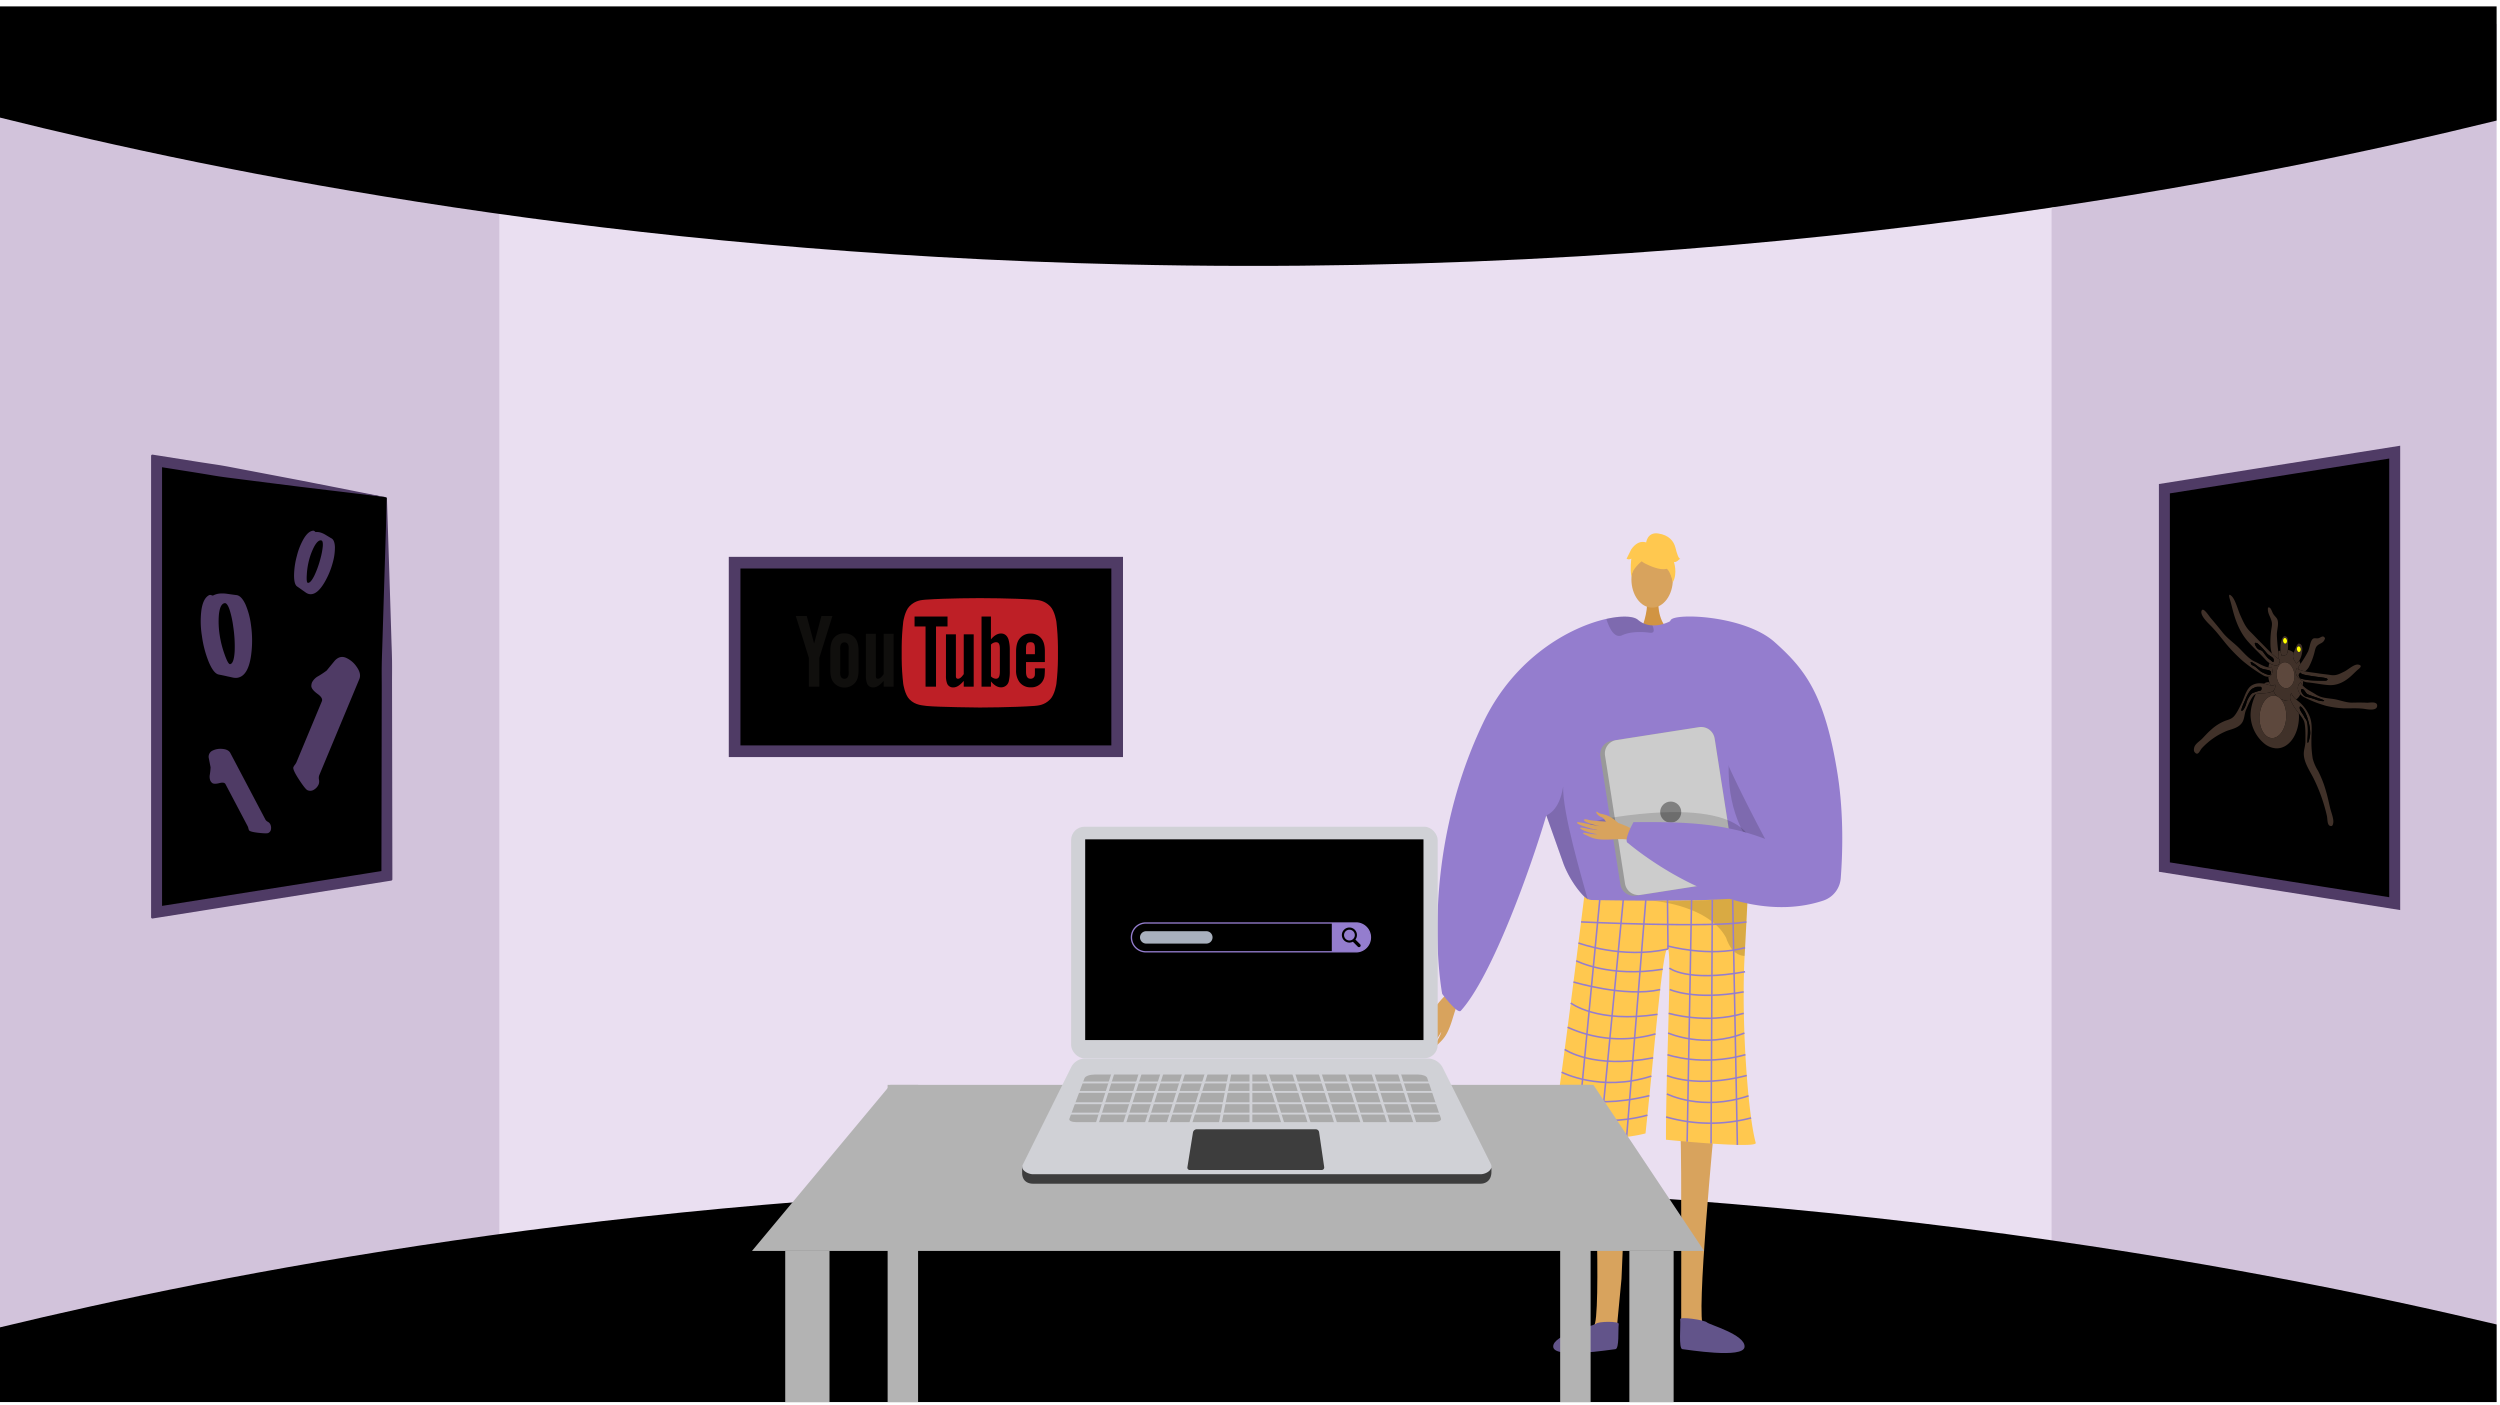 <svg xmlns="http://www.w3.org/2000/svg" xmlns:xlink="http://www.w3.org/1999/xlink" width="1367.652" height="768.427" viewBox="0 0 1367.652 768.427"><defs><style>.a,.r{fill:none;}.b{clip-path:url(#a);}.c{fill:#d2c3db;}.d{fill:#eadff1;}.ai,.e,.v{fill:#000;}.f,.g{fill:#d8a35d;}.f{fill-rule:evenodd;}.h{fill:#d19442;}.i{fill:#947dce;}.j{fill:#ffc84f;}.k{opacity:0.15;}.l{fill:#62548a;}.m{opacity:0.3;}.n{opacity:0.5;}.o{fill:#999;}.p{fill:#ccc;}.q{fill:gray;}.r{stroke:#947dce;stroke-width:0.861px;}.ai,.r,.v{stroke-miterlimit:10;}.s{clip-path:url(#b);}.t{fill:#b3b3b3;}.u{fill:#4f3b65;}.ai,.v{stroke:#4f3b65;}.v{stroke-width:6px;}.w{fill:#ce521f;}.x{fill:#ebebeb;}.y{fill:#8e96a3;}.z{fill:#3d3d3d;}.aa{fill:#d0d1d6;}.ab{fill:#aaa;}.ac{fill:#e0ebfc;opacity:0.75;}.ad{isolation:isolate;}.ae{clip-path:url(#c);}.af{fill:#403129;}.ag{fill:#5d483d;}.ah{fill:#ff0;}.ai{stroke-width:6.375px;}.aj{clip-path:url(#d);}.ak{clip-path:url(#e);}.al{fill:url(#f);}.am{clip-path:url(#g);}.an{fill:#100f0d;}</style><clipPath id="a"><rect class="a" width="1365.799" height="767" transform="translate(0.1 -11)"/></clipPath><clipPath id="b"><rect class="a" width="565.741" height="201.862" transform="translate(366.598 554.138)"/></clipPath><clipPath id="c"><path class="a" d="M1202.388,436.908l-6.868-123.863,101.921,5.6,6.868,123.863Z"/></clipPath><clipPath id="d"><rect class="a" width="143.417" height="59.857" transform="translate(435.438 316.205)"/></clipPath><clipPath id="e"><path class="a" d="M578.008,329.123s-.835-5.864-3.4-8.446c-3.251-3.389-6.895-3.407-8.565-3.605-11.962-.861-29.9-.861-29.9-.861H536.1s-17.943,0-29.905.861c-1.671.2-5.314.216-8.565,3.605-2.563,2.582-3.4,8.446-3.4,8.446a128.1,128.1,0,0,0-.855,13.773v6.456a128.1,128.1,0,0,0,.855,13.772s.834,5.863,3.4,8.446c3.251,3.39,7.523,3.282,9.425,3.637,6.839.653,29.063.855,29.063.855s17.962-.027,29.924-.887c1.67-.2,5.314-.215,8.565-3.6,2.563-2.583,3.4-8.446,3.4-8.446a128.241,128.241,0,0,0,.854-13.772V342.9A128.248,128.248,0,0,0,578.008,329.123Z"/></clipPath><linearGradient id="f" x1="-96.09" y1="38.798" x2="-96.087" y2="38.798" gradientUnits="objectBoundingBox"><stop offset="0" stop-color="#e42526"/><stop offset="1" stop-color="#be1f26"/></linearGradient><clipPath id="g"><rect class="a" width="143.417" height="59.851" transform="translate(435.438 316.211)"/></clipPath></defs><g transform="translate(-0.1 11)"><g class="b"><path class="c" d="M1365.9,2.037V760.5l-242.228-67.586-32.991-6.263,1.636-558.092L1122.435,103Z"/><path class="c" d="M316.2,117.971,300.145,674.342.1,748.74V-1.312L298.945,92.258Z"/><path class="d" d="M697.877,81.571H273.269V698.955h849.165V81.571Z"/><path class="e" d="M-.1,53.28c121.657,30.38,335.7,73.888,615,80.372,352.971,8.194,622.428-47.1,751-78.7V-7.5H-.1Z"/><path class="e" d="M-.1,715.184c121.657-29.39,335.7-71.481,615-77.753,352.971-7.928,622.428,45.568,751,76.133v47.19L.1,763.5Z"/></g><path class="f" d="M786.476,538.473s-6.114,2.683-8.623,7.272c-1.492,2.728-2.2,2.4-2.59,2.811-1.312,1.374,2.3.891,3.963-1.282,1.355-1.765,5.167-1.645,6.324-2.583s3.782-4.044,3.637-5.109S786.476,538.473,786.476,538.473Z"/><path class="f" d="M797.089,527.641c-.623.785-9.686,8.171-12.009,13.114s-5.3,12.512-7.011,14.88c-2.007,2.786-1.058,4.017,1.6.934a53.561,53.561,0,0,0,5.255-7.31c.206-.5-1.448,2.666-3.509,6.015-2.192,3.561-4.789,7.344-4.172,7.783,1.2.852,8.2-9.154,9.118-11.032a52.112,52.112,0,0,1-2.489,4.925c-1.254,2.175-3.041,4.541-2.748,5.239.461,1.1,4.891-3.939,7.322-8.549.187-.028-.135,1.629-3.388,6.911-.327.531-.606,2.083.944.518,3.261-3.294,4.907-4.469,7.161-10.137,2.2-5.528,3.281-12.115,6.085-15.648Z"/><path class="g" d="M938.2,602.156s-10.7,110.373-6.148,112.272c8.16,3.462,40.116,14.784,4.884,12.3-18.1,1.091-16.77-2.953-17.052-6.379-.231-2.8.3-101.578-.444-109.259-.166-1.721-.267-2.761-.267-2.761Z"/><path class="g" d="M871.866,602.156s4.637,110.373.089,112.272c-8.16,3.462-40.116,14.784-4.884,12.3,18.1,1.091,16.77-2.953,17.053-6.379.23-2.8,2.283-24.047,3.027-31.729.167-1.72,3.713-88.044,3.713-88.044Z"/><path class="h" d="M907.342,317.338s-.943,10.517,5.544,16.333-14.95,0-14.95,0,3.989-10.074,3.1-16.333S907.342,317.338,907.342,317.338Z"/><ellipse class="g" cx="11.342" cy="15.474" rx="11.342" ry="15.474" transform="translate(892.579 290.468)"/><path class="i" d="M977.891,418.529c-.241,3.8-4.17,21.01-9.08,36.31-4.023,12.56-8.718,23.836-12.577,25.4-8.563,3.445-73.215,8.175-86.507,1.834-.31-.232-.646-.482-.965-.758-4.988-4.057-10.4-12.069-13.266-19.572,0-.008-7.641-21.545-9.2-25.93-.017-.043-.026-.077-.043-.112-.052-.172-.112-.336-.172-.491-.017-.06-.043-.112-.06-.172-8.046,27.472-29.453,87.808-46.769,106.924-1.817,2.007-10.182-9.252-10.182-9.252s-13.981-72.2,22.493-148.5c17.168-35.914,47.81-52.3,67.374-56.649,8.468-1.886,14.86-1.516,17.194.5a12.679,12.679,0,0,0,7.917,3.075,17.125,17.125,0,0,0,4.445-.4,22.077,22.077,0,0,0,4.712-1.6c.724-.336,1.146-.577,1.146-.577a45.983,45.983,0,0,1,11.974.715C970.586,337.931,978.287,412.145,977.891,418.529Z"/><path class="j" d="M866.764,479.525a6.994,6.994,0,0,0,3.968,1.831c9.323.183,49.592.872,71.437-.383,7.707-.444,13.119-1.128,14.07-2.168a.812.812,0,0,1-.007.089c-.057,1.2-.747,14.989-1.717,33.059-1.914,35.669,1.773,86.757,6.08,102.263.93,3.347-49.1-1.723-49.1-1.723-.139-36.81,3.354-101.434,1.1-104.331-2.745-3.523-7.2,53.319-12.3,100.886-19.813,5.168-51.188,2.03-50.825,0C853.775,584.927,866.764,479.525,866.764,479.525Z"/><path class="k" d="M846.022,435.034c.017.06.043.112.06.172.061.155.121.319.173.491.017.035.025.069.043.112,1.559,4.385,9.2,25.922,9.2,25.93,2.869,7.5,8.279,15.515,13.266,19.572-3.385-12.258-13.938-47.793-13.533-62.11C853.215,433,846.022,435.025,846.022,435.034Z"/><path class="k" d="M949.524,383.7s-21.425,63.958,38.019,91.12l1.208.8-.307-15.043s-28.01-39.086-28.116-40.092S949.524,383.7,949.524,383.7Z"/><path class="k" d="M904.8,333.676c.034,1.025-.509,1.7-2.154,1.473-5.134-.7-10.932-.552-15.144,1.378a3.581,3.581,0,0,1-3.463-.146c-2.7-1.577-4.368-6.28-5.031-8.365a1.426,1.426,0,0,1-.069-.457c8.468-1.886,14.86-1.516,17.194.5a12.679,12.679,0,0,0,7.917,3.075A7,7,0,0,1,904.8,333.676Z"/><path class="l" d="M885.649,713.283c.211-1.593-11.128-1.444-12.411-.149s-23.88,5.957-23.433,12.667,31.765,1.435,34,1.277S885.234,716.415,885.649,713.283Z"/><path class="l" d="M919.245,710.7c-.21-1.593,13.362.428,14.645,1.723s21.041,6.669,20.594,13.379-31.764,1.435-34,1.277S919.66,713.831,919.245,710.7Z"/><g class="m"><path d="M903.941,481.711l-.45-.037S903.651,481.685,903.941,481.711Z"/><path class="n" d="M903.941,481.711c12,.958,38.228-.738,38.228-.738,7.707-.444,13.119-1.128,14.07-2.168a.812.812,0,0,1-.007.089c-.057,1.2-.747,14.989-1.717,33.059a9.065,9.065,0,0,1-1.261-.146,9.82,9.82,0,0,1-6.351-4.513,21.835,21.835,0,0,1-2.47-5.157C935.487,485.113,907.785,482.057,903.941,481.711Z"/></g><path class="j" d="M899.658,297.06s19.635,10.886,13.807-6.592C909.433,278.375,886.267,289.268,899.658,297.06Z"/><path class="j" d="M902.5,292.884s-10.985,6.519-9.925,13.058c0,0-2.423-19.523,8.5-20.014s15.153.564,14.183,21.208C915.262,307.136,912.088,290.714,902.5,292.884Z"/><path class="j" d="M900.6,286.056s.552-6.083,6.582-5.222,8.615,4.307,9.476,7.753,1.723,6.03,2.584,6.03c0,0-2.584,2.585-3.445,1.723,0,0,2.236,6.2-.6,11.282,0,0-1.118-7.836-5.426-8.7S900.6,286.056,900.6,286.056Z"/><path class="j" d="M901.155,286s-4.307-2.585-8.615,3.446l-2.584,5.168s.862.862,2.584,0c0,0-.785,6.07.039,9.5l2.546-10.357Z"/><path class="o" d="M875.6,402.781l10.923,69.976a7.474,7.474,0,0,0,8.529,6.228l47.759-7.46a2.227,2.227,0,0,0,.336-.069A7.444,7.444,0,0,0,949.034,463l-10.923-69.976a7.461,7.461,0,0,0-8.528-6.22l-45.545,7.107-2.214.345A7.461,7.461,0,0,0,875.6,402.781Z"/><path class="p" d="M878.154,402.368l10.923,69.976a7.461,7.461,0,0,0,8.529,6.219l45.545-7.107A7.444,7.444,0,0,0,949.034,463l-10.923-69.976a7.461,7.461,0,0,0-8.528-6.22l-45.545,7.107A7.447,7.447,0,0,0,878.154,402.368Z"/><circle class="q" cx="5.765" cy="5.765" r="5.765" transform="translate(908.316 427.504)"/><path class="k" d="M958.614,452.142s1.12-25.722-67.8-17.108S942.505,451.4,942.505,451.4Z"/><path class="f" d="M897.235,444.671c-.817-.274-9.436-5.436-14.109-5.867s-11.66-.626-14.072-1.312c-2.838-.807-3.555.321-.286,1.568a45.983,45.983,0,0,0,7.443,2.108c.467.019-2.577-.39-5.886-1.076-3.518-.729-7.334-1.721-7.509-1.094-.338,1.215,9.8,3.947,11.58,4.14a44.942,44.942,0,0,1-4.706-.57c-2.125-.377-4.559-1.129-5.037-.688-.754.694,4.613,2.8,9.049,3.414.077.144-1.356.369-6.575-.715-.524-.109-1.86.12-.143.914,3.616,1.671,5.047,2.657,10.286,2.82,5.108.16,10.747-.892,14.422.341Z"/><path class="f" d="M885.378,439.264s-3.955-4.154-8.4-4.839c-2.64-.408-2.578-1.072-3.029-1.271-1.494-.657-.047,2.116,2.195,2.828,1.823.578,2.841,3.692,3.937,4.353s4.374,1.873,5.192,1.444S885.378,439.264,885.378,439.264Z"/><path class="i" d="M970.933,340.274c16.226,14.519,27.454,28,34.458,72.362,3.553,22.506,2.628,45.011,1.7,56.879a14.022,14.022,0,0,1-9.636,12.194c-50.84,16.769-106.683-31.473-106.683-31.473-2.912-1.083,2.949-11.465,2.949-11.465,28.107-.291,49.643.57,72.041,9.185-.114-.053-22.018-41.2-24.982-52.549-7.764-29.767-33.317-55.526-26.7-67.193C916.361,324.179,954.565,325.63,970.933,340.274Z"/><line class="r" x1="12.705" y2="132.855" transform="translate(862.808 478.654)"/><line class="r" x1="12.609" y2="130.541" transform="translate(875.513 481.311)"/><line class="r" x1="10.486" y2="129.629" transform="translate(889.962 481.311)"/><line class="r" x2="0.27" y2="26.851" transform="translate(912.319 481.311)"/><line class="r" x1="2.433" y2="132.255" transform="translate(923.064 481.311)"/><line class="r" x1="0.678" y2="133.365" transform="translate(936.158 481.228)"/><line class="r" x2="2.565" y2="134.131" transform="translate(947.98 481.228)"/><path class="r" d="M865.045,493.346s71.548,3.377,90.452,0"/><path class="r" d="M912.59,508.162c-25.034,5.67-48.991-3.293-48.991-3.293"/><path class="r" d="M912.319,506.468s22.592,6.349,42.436.988"/><path class="r" d="M862.369,514.6s18.04,9.446,47.343,4.63"/><path class="r" d="M860.892,526.2s28.073,8.57,47.432,4.16"/><path class="r" d="M859.411,537.72s14.3,11.208,47.448,6.18"/><path class="r" d="M857.688,550.97a69.559,69.559,0,0,0,48.085,3.623"/><path class="r" d="M856.085,563.109s15.441,10.96,48.39,4.594"/><path class="r" d="M854.409,575.552s21.312,11.141,49.082,2.14"/><path class="r" d="M853.068,585.264s12.573,12.093,49.359,3.128"/><path class="r" d="M851.487,596.287s20.332,10.711,49.854,2.79"/><path class="r" d="M913.346,518.595s9.439,7.793,41.409,2.008"/><path class="r" d="M913.594,530.324s13.244,6.175,40.405,1.3"/><path class="r" d="M912.948,543.342s20.451,6.159,41.051,0"/><path class="r" d="M912.654,554.138s19.88,8.837,41.741,0"/><path class="r" d="M912.319,565.99s18.927,6.641,42.625,0"/><path class="r" d="M912.014,577.373s15.954,7.158,43.676,0"/><path class="r" d="M912.014,587.445s18.942,9.761,44.64,1.037"/><path class="r" d="M911.558,600.035a87.569,87.569,0,0,0,46.5.537"/><g class="s"><path class="t" d="M932.338,673.323H411.494l75.7-90.845H871.775Z"/><rect class="t" width="24.225" height="208.943" transform="translate(429.663 673.323)"/><rect class="t" width="16.655" height="246.796" transform="translate(485.684 582.478)"/><rect class="t" width="16.655" height="246.796" transform="translate(853.606 582.478)"/><rect class="t" width="24.225" height="208.943" transform="translate(891.458 673.323)"/></g><path class="e" d="M211.753,261.7V467.48a.718.718,0,0,1-.605.709l-50.395,8-16,2.53-58.17,9.238a.717.717,0,0,1-.83-.709V241.933a.717.717,0,0,1,.83-.708l58.17,9.238,16,2.53,50.395,8A.717.717,0,0,1,211.753,261.7Z"/><path class="u" d="M211.19,260.987a.713.713,0,0,1,.581.68l1.615,50.206.8,25.682c.121,4.3.315,8.575.381,12.911s-.012,8.732,0,13.088l.185,104.539,0,1.947a.718.718,0,0,1-.6.71l-1.928.306-126,20-2.64.419a.718.718,0,0,1-.83-.709V238.419a.717.717,0,0,1,.83-.708l2.64.419,15.75,2.5c5.248.842,10.5,1.67,15.759,2.441s10.47,1.856,15.7,2.834l15.673,2.985,15.755,3,15.883,3.116C191.074,257.033,201.182,259.1,211.19,260.987Zm.543.757a.722.722,0,0,0-.627-.736c-10.589-1.38-21.077-2.589-31.34-3.839l-15.616-1.887L148.4,253.3l-15.827-2.012c-5.273-.69-10.563-1.273-15.8-2.169s-10.489-1.736-15.741-2.562L86.819,244.3a.717.717,0,0,1-.353-1.254l1.1-.943a.717.717,0,0,1,1.183.546V486.537a.718.718,0,0,1-1.183.546l-1.1-.943a.717.717,0,0,1,.353-1.254l122.542-19.451a.717.717,0,0,1,.658,1.174h0a.717.717,0,0,1-1.263-.467l.181-100.511c.011-4.268-.074-8.5,0-12.787s.261-8.638.382-12.964l.8-26.068Z"/><path class="u" d="M147.864,439.74a4.476,4.476,0,0,1,.482,2.873,2.626,2.626,0,0,1-1.509,2.1q-.891.4-5.432-.125t-5.058-1.375a4.89,4.89,0,0,1-.375-1.1,4.786,4.786,0,0,0-.346-1.048l-12.174-23.1q-.667-1.265-3.38-.539-3.041.76-4.025-.2a3.876,3.876,0,0,1-.824-1.042,5.871,5.871,0,0,1-.323-3.484,35.256,35.256,0,0,0,.4-3.873.661.661,0,0,0-.015-.133l-.955-4.9a3.671,3.671,0,0,1,1.9-4.094,9.9,9.9,0,0,1,5.384-1.01q3.426.234,4.5,2.268l19.219,36.466a3.31,3.31,0,0,0,1.25,1.133A3.366,3.366,0,0,1,147.864,439.74Z"/><path class="u" d="M174.469,417.964a6.2,6.2,0,0,1-2.642,3.052,3.639,3.639,0,0,1-3.571.238q-1.212-.6-4.663-5.91t-3-6.617a6.789,6.789,0,0,1,.847-1.373,6.646,6.646,0,0,0,.813-1.3l13.921-33.4q.762-1.827-2.409-4.084-3.5-2.577-3.343-4.473a5.385,5.385,0,0,1,.385-1.8,8.138,8.138,0,0,1,3.436-3.421,48.224,48.224,0,0,0,4.512-3.006.811.811,0,0,0,.091-.094l4.409-5.371q2.781-2.946,6.051-1.584a13.714,13.714,0,0,1,5.832,4.858q2.775,3.864,1.549,6.8l-21.975,52.721a4.593,4.593,0,0,0-.106,2.336A4.672,4.672,0,0,1,174.469,417.964Z"/><path class="u" d="M181.391,283.485q1.761.914,1.933,4.76a30.229,30.229,0,0,1-1.183,8.515,43.05,43.05,0,0,1-4.548,10.9q-4.36,7.392-8.678,6.254a5.532,5.532,0,0,1-1.591-.787q-1.443-1.035-1.586-1.114-.921-.693-3.069-2.157-1.74-1.154-1.7-6.252a42.674,42.674,0,0,1,1.543-10.506,35.767,35.767,0,0,1,3.744-9.393q2.487-4.167,5.2-4.391a1.33,1.33,0,0,1,.316.042,1.384,1.384,0,0,1,.589.4c.214.22.391.321.533.3a7.227,7.227,0,0,1,2.393.222,12.437,12.437,0,0,1,3.136,1.44Q181.066,283.318,181.391,283.485Zm-5.46,1.176q-1.835-.483-3.954,3.372a34.756,34.756,0,0,0-2.847,7.545,40.416,40.416,0,0,0-1.192,7.778q-.266,4.263.5,4.464,1.489.393,3.675-4.018a52.193,52.193,0,0,0,3.32-9.341,38.7,38.7,0,0,0,1.254-6.617Q176.885,284.913,175.931,284.661Z"/><path class="u" d="M129.324,314.53q2.724.215,5.008,4.995a41.638,41.638,0,0,1,3.076,11.428,59.313,59.313,0,0,1,.09,16.257q-1.556,11.712-7.639,12.588a7.529,7.529,0,0,1-2.439-.143q-2.386-.535-2.609-.558-1.539-.384-5.048-1.086-2.826-.526-5.518-7.01a58.672,58.672,0,0,1-3.687-14.143,49.307,49.307,0,0,1-.3-13.918q.915-6.615,4.236-8.36a1.835,1.835,0,0,1,.423-.116,1.9,1.9,0,0,1,.962.191q.585.246.839.1a9.955,9.955,0,0,1,3.153-1,17.152,17.152,0,0,1,4.747.14Q128.824,314.493,129.324,314.53Zm-6.287,4.424q-2.584.373-3.2,6.4a47.824,47.824,0,0,0,.445,11.093,55.617,55.617,0,0,0,2.667,10.5q1.955,5.544,3.031,5.389,2.1-.3,2.5-7.066a71.867,71.867,0,0,0-.81-13.624,53.35,53.35,0,0,0-1.966-9.061Q124.383,318.762,123.037,318.954Z"/><path class="v" d="M1184.151,256.345v207l51,8.1,16,2.53,59,9.37v-247l-59,9.37-16,2.53Z"/><rect class="a" width="1366" height="756.24" transform="translate(1.753 1.187)"/><path class="w" d="M590.182,522.362h0a.738.738,0,0,1-.436-.944l.6-1.625,1.379.508-.6,1.625A.739.739,0,0,1,590.182,522.362Z"/><path class="w" d="M597.872,525.193h0a.736.736,0,0,1-.436-.944l.6-1.624c.04-.11,1.374.523,1.374.523l-.593,1.609A.736.736,0,0,1,597.872,525.193Z"/><path class="x" d="M590.034,522.043h0a.737.737,0,0,1-.436-.944l.655-1.778a.736.736,0,0,1,.944-.436h0a.737.737,0,0,1,.435.944l-.655,1.778A.736.736,0,0,1,590.034,522.043Z"/><path class="x" d="M597.708,524.869h0a.736.736,0,0,1-.436-.944l.655-1.778a.737.737,0,0,1,.944-.436h0a.739.739,0,0,1,.436.944l-.655,1.778A.737.737,0,0,1,597.708,524.869Z"/><rect class="y" width="3.126" height="4.821" transform="translate(587.103 541.947) rotate(-69.783)"/><rect class="y" width="3.126" height="4.821" transform="translate(589.164 536.778) rotate(-69.783)"/><path class="z" d="M810.04,636.559H565.162c-2.719,0-5.591-1.371-5.882-5.364v-3.67l26.8-49.53a8.532,8.532,0,0,1,7.642-4.737H781.119c3.5,0,11.208,6.887,12.771,10.015L816,628.352v1.619C816.057,634.666,813.022,636.559,810.04,636.559Z"/><path class="aa" d="M810.062,631.374H565.184c-2.719,0-7.2-2.384-5.514-5.316l26.436-53.248a8.532,8.532,0,0,1,7.642-4.737H781.141a9.23,9.23,0,0,1,8.257,5.1l26.169,52.366C817.4,628.881,813.044,631.374,810.062,631.374Z"/><rect class="aa" width="200.536" height="126.718" rx="7.332" transform="translate(586.067 441.262)"/><rect class="e" width="185.066" height="109.802" transform="translate(593.766 448.174)"/><path class="z" d="M723.117,629.07H650.963a1.3,1.3,0,0,1-1.285-1.506l3.043-19.006a2.113,2.113,0,0,1,2.086-1.779h65.081a1.857,1.857,0,0,1,1.838,1.589l2.789,19.113A1.409,1.409,0,0,1,723.117,629.07Z"/><path class="ab" d="M784.632,602.858H588.583c-2.176,0-3.835-.836-3.491-1.759l8.267-22.187c.446-1.2,2.849-2.078,5.67-2.078H775.858c2.505,0,4.631.79,4.993,1.856L788.429,601C788.725,601.986,786.941,602.858,784.632,602.858Z"/><rect class="aa" width="204.447" height="1.033" transform="translate(584.531 580.658)"/><rect class="aa" width="204.447" height="1.033" transform="translate(584.531 585.821)"/><rect class="aa" width="204.447" height="1.033" transform="translate(584.531 592.016)"/><rect class="aa" width="204.447" height="1.033" transform="translate(584.531 597.695)"/><rect class="aa" width="1.549" height="34.074" transform="translate(609.291 572.432) rotate(17.439)"/><rect class="aa" width="1.549" height="34.074" transform="translate(624.263 572.432) rotate(17.439)"/><rect class="aa" width="1.549" height="34.074" transform="translate(636.137 572.432) rotate(17.439)"/><rect class="aa" width="1.549" height="34.074" transform="translate(648.012 572.432) rotate(17.439)"/><rect class="aa" width="1.549" height="34.074" transform="translate(660.402 572.432) rotate(17.439)"/><rect class="aa" width="1.549" height="34.074" transform="translate(672.975 572.045) rotate(10.978)"/><rect class="aa" width="1.549" height="34.074" transform="translate(683.656 571.881)"/><rect class="aa" width="1.549" height="34.074" transform="translate(763.772 572.896) rotate(-17.439)"/><rect class="aa" width="1.549" height="34.074" transform="translate(749.316 572.896) rotate(-17.439)"/><rect class="aa" width="1.549" height="34.074" transform="translate(734.86 572.896) rotate(-17.439)"/><rect class="aa" width="1.549" height="34.074" transform="translate(720.405 572.896) rotate(-17.439)"/><rect class="aa" width="1.549" height="34.074" transform="translate(705.949 572.896) rotate(-17.439)"/><rect class="aa" width="1.549" height="34.074" transform="translate(691.493 572.896) rotate(-17.439)"/><path class="i" d="M741.912,510.068H626.95a8.256,8.256,0,1,1,0-16.512H741.912a8.256,8.256,0,1,1,0,16.512ZM626.95,494.3a7.515,7.515,0,1,0,0,15.03H741.912a7.515,7.515,0,0,0,0-15.03Z"/><path class="i" d="M741.912,493.926H728.679V509.7h13.233a7.885,7.885,0,0,0,7.885-7.885h0A7.886,7.886,0,0,0,741.912,493.926Z"/><path class="e" d="M744.216,505.616l-2.611-2.61a4.124,4.124,0,1,0-1.393,1.181l2.716,2.717a.911.911,0,0,0,1.288-1.288Zm-2.951-5.063a2.944,2.944,0,1,1-2.943-2.943A2.946,2.946,0,0,1,741.265,500.553Z"/><path class="ac" d="M660.043,505.206h-32.9a3.4,3.4,0,0,1-3.394-3.394h0a3.394,3.394,0,0,1,3.394-3.394h32.9a3.394,3.394,0,0,1,3.394,3.394h0A3.4,3.4,0,0,1,660.043,505.206Z"/><g class="ad"><g class="ae"><path class="af" d="M1243.807,366.8c-2.137,1.976-7.252,1.17-9.642,1.94-1.852,3.836-3.094,8.718-2.832,12.461a20.883,20.883,0,0,0,7.4,14.507,11.331,11.331,0,0,0,6.415,2.672c6.694.367,12.323-6.826,12.627-16.823a15.7,15.7,0,0,0-.118-2.458,30.084,30.084,0,0,1-4.269-6.641,9.647,9.647,0,0,1-1.4.023,10.5,10.5,0,0,1-4.324-1.2c3.025,3.067,4.066,9.431,2.3,14.837-1.417,4.33-4.245,6.814-7.072,6.659a5.084,5.084,0,0,1-2.831-1.107c-3.562-2.731-4.914-9.66-3.011-15.464,1.421-4.336,4.248-6.821,7.074-6.666a4.723,4.723,0,0,1,1.681.415,7.3,7.3,0,0,1-2-3.158m-2.512-4.6a3.559,3.559,0,0,0-2.421.653c-.088.043-.175.091-.263.142,1.115.212,2.381.716,3.573.918a14.046,14.046,0,0,1-.595-1.689q-.148-.017-.294-.024"/><path class="af" d="M1250.6,365.514a4,4,0,0,1-2.216-.878c-2.464-1.889-3.549-6.213-2.422-9.657.8-2.439,2.494-3.781,4.29-3.682a3.984,3.984,0,0,1,2.215.879c2.465,1.9,3.55,6.219,2.422,9.655-.795,2.44-2.491,3.781-4.289,3.683m1.085-20.959c-.011.154-.021.289-.03.4-.2,2.532-1.538,2.764-3.5,2.774a1.81,1.81,0,0,1,.144-.316,7.326,7.326,0,0,1-.618-2.593,7.157,7.157,0,0,0-1.2.554c.12,1.046.23,2.092.31,3.14a5.071,5.071,0,0,1-.461.777c.331.218.656.413.975.582,0,2.5-1.041,3.264-2.36,3.192a7.392,7.392,0,0,1-3.318-1.328,13.667,13.667,0,0,0-.543,2.313l.142.01a3.287,3.287,0,0,0,1.622-.285c.968,3.6-.189,5.182-1.844,5.388a18.683,18.683,0,0,0,.588,3.054,14.046,14.046,0,0,0,.595,1.689,6.151,6.151,0,0,0,.676.078,2.959,2.959,0,0,0,1.857-.434,3.463,3.463,0,0,1-.91,3.245,7.3,7.3,0,0,0,2,3.158,5.727,5.727,0,0,1,1.148.692,7.072,7.072,0,0,1,.715.634,10.5,10.5,0,0,0,4.324,1.2,9.647,9.647,0,0,0,1.4-.023,4.357,4.357,0,0,1,.2-4.269,8.56,8.56,0,0,0,2.631,3.429,4.232,4.232,0,0,0,.851-.656,7.958,7.958,0,0,0,1.477-2.161c-1.541-1.815-2.177-4.493.106-6.618a7.483,7.483,0,0,0,1.2,1.827,24,24,0,0,0,.175-2.421c-2.317-1.1-5.107-3.446-3.531-6.9a10.792,10.792,0,0,0,.988.485,8.622,8.622,0,0,1-.086-1.077c.388-.663.794-1.3,1.206-1.932-.206-.6-.435-1.18-.684-1.734a3.182,3.182,0,0,1-1.336,1.3,2.706,2.706,0,0,1,0,.4c-1.571-1.941-2.555-3.427-1.8-5.655.035-.1.078-.229.129-.373a6.292,6.292,0,0,0-2.9-1.492q-.163-.033-.324-.06"/><path class="af" d="M1241.326,321.309a1.118,1.118,0,0,0-.493.093c-.349,2.548.753,4.048,1.563,6.213.934,2.493.61,3.383.212,6.029a48.2,48.2,0,0,0-.382,9.275,17.163,17.163,0,0,0,.781,3.685,26.9,26.9,0,0,0,3.32,2.687,5.071,5.071,0,0,0,.461-.777c-.08-1.048-.19-2.094-.31-3.14a87.042,87.042,0,0,1-.8-8.987c-.03-2.239.683-4.344.629-6.53-.07-2.665-1.108-2.918-2.409-4.7-.891-1.227-1.334-3.778-2.575-3.846"/><path class="af" d="M1243.585,351.138c-.447-.025-1.162-1.022-1.819-1.366-.963-.5-2.241-2.189-3.557-4.037s-2.622-.324-4.243-3.567c-.613-1.226-.316-1.536.166-1.51a2.8,2.8,0,0,1,1.044.356,49.953,49.953,0,0,1,5.085,5.4c1.358,1.616,3.932,2.078,3.746,3.938-.058.6-.21.8-.422.789m-23.719-36.756c-.541-.03-.307,1.182.114,2.542.78,2.531,1.312,5,2.037,7.545,1.727,6.05,4.166,11.309,7.817,15.43,3.264,3.685,6.8,6.829,10.083,10.445a9.651,9.651,0,0,0,1.707,1.393,7.392,7.392,0,0,0,3.318,1.328c1.319.072,2.362-.69,2.36-3.192-.319-.169-.644-.364-.975-.582a26.9,26.9,0,0,1-3.32-2.687c-2.114-1.955-4.235-4.261-6.024-6.015-1.977-1.939-3.923-4.12-5.811-5.961-2.654-2.6-3.709-5.164-5.515-9.145-1.185-2.608-2.708-8.4-4.6-10.268-.576-.572-.958-.82-1.193-.833"/><path class="af" d="M1241.513,358.278a12.922,12.922,0,0,1-3.192-1.183c-1.538-.648-1.911-1.161-3.678-2.714s-2.6-1.206-3-2.05c-.416-.869-.361-1.183-.034-1.165.706.039,2.684,1.631,3.921,2.529,1.8,1.319,3.254,1.477,5.233,1.844s1.883,1.551,1.453,2.42a.667.667,0,0,1-.707.319m-36.32-35.735c-.272-.015-.5.13-.66.5-1.171,2.667,4.149,7.388,5.4,8.7,3.121,3.293,5.154,6.042,8.125,9.656a86.907,86.907,0,0,0,8.879,9.1,83.017,83.017,0,0,0,11.378,8,4.769,4.769,0,0,0,2.108.679,3.342,3.342,0,0,0,.577-.019c1.655-.206,2.812-1.787,1.844-5.388a3.287,3.287,0,0,1-1.622.285l-.142-.01c-2.33-.2-5.172-2.109-7.229-2.991-3.459-1.481-6.111-4.85-9.078-7.775-2.943-2.9-6.053-4.895-8.762-8.291-2.1-2.635-4.249-5.28-6.459-7.82-.881-1.014-3.1-4.561-4.36-4.63"/><path class="af" d="M1226.407,377.874c-.864-.047,2.042-6.14,2.042-6.14s1.911-5.083,4.052-6.108,1.681-.894,4.168-.906h.042c.929.051.678,1.826.07,2.032a26.869,26.869,0,0,0-4.374,1.387c-1.177.663-2.922,3.494-3.393,5.44s-1.667,4.267-2.589,4.3h-.018m10.777-15.035A8.512,8.512,0,0,0,1231.86,364c-2.93,1.944-3.761,6.124-5.468,9.661-1.163,2.417-2.562,5.384-4.144,7.159-1.341,1.507-3.055,1.89-4.764,2.485a24.863,24.863,0,0,0-7.764,4.895c-1.781,1.5-3.349,3.314-5.018,5.022-1.159,1.181-3.736,2.682-4.229,4.721-.3,1.259-.327,2.134.661,2.994a1.334,1.334,0,0,0,.792.376c1.127.062,1.861-2.026,2.714-2.977a38.682,38.682,0,0,1,12.793-9.118c3.06-1.412,7.744-1.734,9.654-5.636.924-1.9.9-4.372,1.789-6.365,1.063-2.406,2.761-6.508,4.429-8.028a2.335,2.335,0,0,1,.86-.456c2.39-.77,7.505.036,9.642-1.94a3.463,3.463,0,0,0,.91-3.245,2.959,2.959,0,0,1-1.857.434,6.151,6.151,0,0,1-.676-.078c-1.192-.2-2.458-.706-3.573-.918-.167-.032-.331-.057-.49-.074-.311-.032-.624-.058-.937-.075"/><path class="af" d="M1250.2,341.1a.858.858,0,0,1-.482-.192,1.993,1.993,0,0,1-.528-2.094.99.99,0,0,1,.93-.8.87.87,0,0,1,.483.192,2.015,2.015,0,0,1,.528,2.094c-.176.533-.542.825-.931.8m-.1-4.08c-1.719-.1-2.7,4.417-2.416,7.8a7.326,7.326,0,0,0,.618,2.593,1.81,1.81,0,0,0-.144.316c1.964-.01,3.3-.242,3.5-2.774.009-.111.019-.246.03-.4.118-1.731.3-5.921-.3-6.673a1.928,1.928,0,0,0-1.291-.858"/><path class="af" d="M1270.9,337.2c-.853-.047-1.8.9-2.679.984a6.223,6.223,0,0,1-.99.009l-.2-.012-.22-.013c-.885-.049-1.54.011-2.239,1.428-.841,1.7-1.036,4.09-1.873,5.86a54.386,54.386,0,0,1-4.1,6.705c-.412.63-.818,1.269-1.206,1.932a8.622,8.622,0,0,0,.086,1.077,18.947,18.947,0,0,0,3.637,1.1,8.388,8.388,0,0,0,1.974-2.189,35.69,35.69,0,0,0,3.066-7.821c.645-2.508.711-3.537,2.37-4.627,1.434-.939,2.862-1.072,3.514-3.454-.347-.7-.736-.953-1.148-.975"/><path class="af" d="M1265.122,361.22c-.819-.045-1.57-.1-2.165-.174a28.924,28.924,0,0,1-4.366-.866s-2.313-2.17.386-3.273l.033-.015s-1.54.739,3.751,1.631c5.707.963,7.645.983,9.505,1.414s1.215,1.444-.282,1.448c-1.136,0-4.321-.025-6.862-.165m24.818-8.665c-2.193-.121-5.369,2.856-7.208,3.754-2.544,1.255-4.226,2.2-6.681,2.067a10.009,10.009,0,0,1-1.074-.121c-2.18-.371-4.537-.531-6.834-.916-2.073-.339-4.615-.566-7.023-1.069a18.947,18.947,0,0,1-3.637-1.1,10.792,10.792,0,0,1-.988-.485c-1.576,3.449,1.214,5.8,3.531,6.9a7.27,7.27,0,0,0,2.215.7c3.952.319,7.932,1.258,11.891,1.5l.075.005c4.4.241,8.244-1.586,11.815-4.728,1.507-1.333,2.834-2.786,4.383-4.055,1.192-.975,1.965-2.083-.246-2.431a1.982,1.982,0,0,0-.219-.023"/><path class="af" d="M1270.523,372.565a12.811,12.811,0,0,1-3.746-.918c-3.361-1.319-5.184-1.177-6.227-2.126s-2.26-3.129-1.3-3.483a.92.92,0,0,1,.365-.058c1.057.058,1.752,2.068,2.668,2.681,1.017.69,6.826,2.386,8.664,3.215,1.015.462.662.748-.424.689m-11.877-10.387c-2.283,2.125-1.647,4.8-.106,6.618a6.541,6.541,0,0,0,2.02,1.61,66.43,66.43,0,0,0,12.036,4.722,51.144,51.144,0,0,0,8.984,1.34c.513.029,1,.044,1.454.047,2.9.011,5.151-.119,7.773.025.718.04,1.464.1,2.26.189.615.069,2,.355,3.416.433,2,.11,4.065-.2,4.086-2.126.01-1.291-1.073-1.671-2.314-1.739-1.211-.067-2.573.164-3.217.136-2.7-.125-5.381-.107-8.032-.049q-.467.009-.928-.017c-3.068-.168-6.01-1.407-9.123-1.912-3.442-.557-6.8-.452-10.107-2.645-2.008-1.332-5.061-2.606-7-4.8a7.483,7.483,0,0,1-1.2-1.827"/><path class="af" d="M1262.6,395.411c-.053,0-.095-.07-.123-.212-.24-1.226.332-4.442.1-8.6s-1.381-4.129-1.916-5.457-2.753-3.673-2.484-5.254c.051-.3.176-.423.351-.413.581.032,1.714,1.529,2.514,3a21.95,21.95,0,0,1,1.6,4.149,26.96,26.96,0,0,1,1.308,7.138c.049,1.941-.954,5.669-1.356,5.647m-9.022-27.227a4.357,4.357,0,0,0-.2,4.269,30.084,30.084,0,0,0,4.269,6.641c1.414,1.852,2.683,3.537,3.029,4.793.787,2.853.65,7.806.631,10.779-.019,2.464-.934,4.432-.882,6.861.11,5,3.756,9.846,5.687,13.967a92.36,92.36,0,0,1,6.954,19.842c.408,1.94.064,5.067,1.864,5.517a1.846,1.846,0,0,0,.354.058c.816.045,1.076-.657,1.263-1.808.345-2.117-1.175-5.847-1.675-7.932-.717-3-1.318-6-2.193-8.94a60.262,60.262,0,0,0-4.451-11.528,24.476,24.476,0,0,1-2.918-6.662,56.26,56.26,0,0,1-.715-9.79c-.078-4.519.771-8.682-.872-13.115a21.082,21.082,0,0,0-4.622-7c-.825-.881-1.9-1.656-2.9-2.524a8.56,8.56,0,0,1-2.631-3.429"/><path class="af" d="M1257.742,345.682a.872.872,0,0,1-.483-.192,2.017,2.017,0,0,1-.528-2.1.994.994,0,0,1,.931-.8.868.868,0,0,1,.482.192,2,2,0,0,1,.528,2.1.99.99,0,0,1-.93.8m-.022-4.609q-.07,0-.144,0c-.758.009-2.125,3.513-2.665,5.037-.051.144-.094.27-.129.373-.756,2.228.228,3.714,1.8,5.655a2.706,2.706,0,0,0,0-.4,3.182,3.182,0,0,0,1.336-1.3c1.833-2.866,2.809-9.192-.2-9.358"/><path class="ag" d="M1244.123,369.538c-2.826-.155-5.653,2.33-7.074,6.666-1.9,5.8-.551,12.733,3.011,15.464a5.084,5.084,0,0,0,2.831,1.107c2.827.155,5.655-2.329,7.072-6.659,1.77-5.406.729-11.77-2.3-14.837a7.072,7.072,0,0,0-.715-.634,5.727,5.727,0,0,0-1.148-.692,4.723,4.723,0,0,0-1.681-.415"/><path class="ag" d="M1250.256,351.3c-1.8-.1-3.491,1.243-4.29,3.682-1.127,3.444-.042,7.768,2.422,9.657a4,4,0,0,0,2.216.878c1.8.1,3.494-1.243,4.289-3.683,1.128-3.436.043-7.76-2.422-9.655a3.984,3.984,0,0,0-2.215-.879"/><path class="ah" d="M1250.118,338.015a.99.99,0,0,0-.93.8,1.993,1.993,0,0,0,.528,2.094.858.858,0,0,0,.482.192c.389.022.755-.27.931-.8a2.015,2.015,0,0,0-.528-2.094.87.87,0,0,0-.483-.192"/><path class="ah" d="M1257.662,342.592a.994.994,0,0,0-.931.8,2.017,2.017,0,0,0,.528,2.1.872.872,0,0,0,.483.192.99.99,0,0,0,.93-.8,2,2,0,0,0-.528-2.1.868.868,0,0,0-.482-.192"/><path d="M1259.01,356.892l-.033.015c-2.7,1.1-.386,3.273-.386,3.273a28.924,28.924,0,0,0,4.366.866c.595.072,1.346.129,2.165.174,2.541.14,5.726.161,6.862.165,1.5,0,2.136-1.025.282-1.448s-3.8-.451-9.505-1.414c-5.291-.892-3.751-1.631-3.751-1.631"/><path d="M1259.615,365.98a.92.92,0,0,0-.365.058c-.96.354.257,2.533,1.3,3.483s2.866.807,6.227,2.126a12.811,12.811,0,0,0,3.746.918c1.086.059,1.439-.227.424-.689-1.838-.829-7.647-2.525-8.664-3.215-.916-.613-1.611-2.623-2.668-2.681"/><path d="M1258.533,375.473c-.175-.01-.3.114-.351.413-.269,1.581,1.948,3.925,2.484,5.254s1.686,1.3,1.916,5.457-.342,7.376-.1,8.6c.028.142.07.209.123.212.4.022,1.405-3.706,1.356-5.647a26.96,26.96,0,0,0-1.308-7.138,21.95,21.95,0,0,0-1.6-4.149c-.8-1.475-1.933-2.972-2.514-3"/><path d="M1236.711,364.721h-.042c-2.487.012-2.032-.112-4.168.906s-4.052,6.108-4.052,6.108-2.906,6.093-2.042,6.14h.018c.922-.028,2.118-2.341,2.589-4.3s2.216-4.777,3.393-5.44a26.869,26.869,0,0,1,4.374-1.387c.608-.206.859-1.981-.07-2.032"/><path d="M1231.613,351.166c-.327-.018-.382.3.034,1.165.4.844,1.229.49,3,2.05s2.14,2.066,3.678,2.714a12.922,12.922,0,0,0,3.192,1.183.667.667,0,0,0,.707-.319c.43-.869.525-2.061-1.453-2.42s-3.429-.525-5.233-1.844c-1.237-.9-3.215-2.49-3.921-2.529"/><path d="M1234.132,340.658c-.482-.026-.779.284-.166,1.51,1.621,3.243,2.927,1.711,4.243,3.567s2.594,3.538,3.557,4.037c.657.344,1.372,1.341,1.819,1.366.212.011.364-.194.422-.789.186-1.86-2.388-2.322-3.746-3.938a49.953,49.953,0,0,0-5.085-5.4,2.8,2.8,0,0,0-1.044-.356"/></g></g><rect class="ai" width="209.28" height="103.154" transform="translate(401.98 296.82)"/><g class="aj"><g class="ak"><path class="al" d="M533.568,376.062v-.028h-2.147v-.029H529.5v-.029h-1.746v-.028h-1.6v-.029h-1.46v-.028H523.32v-.029H522v-.029h-1.2V375.8h-1.116v-.029h-1.06v-.029h-1v-.028h-.944v-.029h-.888v-.028h-.83v-.029h-.8V375.6h-.745v-.028H512.7v-.029h-.659v-.029h-.629v-.028h-.573v-.029h-.572v-.028h-.487V375.4h-.487v-.029h-.458v-.028h-.429v-.029h-.372v-.029h-.372v-.028h-.315v-.029h-.315V375.2h-.172v-.029h-.2v-.029h-.2v-.028h-.229v-.029H506v-.029h-.229v-.028h-.229V375h-.257v-.028h-.2v-.029h-.2v-.029h-.229v-.028h-.172v-.029h-.172v-.029h-.171V374.8h-.172v-.029h-.143v-.028h-.143v-.029h-.144v-.029H503.4v-.028h-.114v-.029h-.115V374.6h-.114v-.028h-.143v-.029H502.8v-.029h-.086v-.028H502.6v-.029h-.086v-.028h-.115V374.4h-.086v-.029h-.114v-.028h-.086v-.029h-.086v-.029h-.086v-.028h-.086v-.029h-.085V374.2h-.086v-.029h-.058v-.029h-.085v-.028h-.086v-.029h-.058v-.029h-.085v-.028h-.058V374h-.086v-.028h-.057v-.029h-.057v-.029h-.086v-.028h-.057v-.029h-.086v-.029h-.057V373.8H500.7v-.029h-.057v-.028h-.057v-.029h-.057v-.029h-.058v-.028h-.057v-.029h-.057V373.6H500.3v-.028h-.058v-.029h-.057v-.028h-.057v-.029H500.1v-.029h-.057v-.028h-.057V373.4h-.058v-.029H499.9v-.028h-.057v-.029h-.058v-.028h-.057v-.029H499.7v-.029h-.057V373.2h-.057v-.029h-.029v-.029H499.5v-.028h-.029v-.029h-.057v-.028h-.028v-.029h-.058V373H499.3v-.028h-.058v-.029h-.028v-.029h-.057v-.028h-.029v-.029h-.057v-.028h-.029V372.8h-.029v-.029h-.057v-.028h-.028v-.029h-.058v-.029h-.028v-.028h-.029v-.029h-.057V372.6h-.029v-.029H498.7v-.029h-.029v-.028h-.029v-.029h-.057v-.029h-.029v-.028h-.028V372.4H498.5v-.028h-.057v-.029h-.029v-.029h-.028v-.028h-.029v-.029H498.3v-.029h-.029V372.2h-.028v-.029h-.029v-.028h-.029v-.029h-.028v-.029h-.029v-.028H498.1v-.029h-.028V372h-.029v-.028h-.028v-.029h-.029v-.028h-.029v-.029h-.028v-.029h-.058v-.028h-.028V371.8h-.029v-.029h-.028v-.028h-.029v-.029h-.029v-.029H497.7v-.028h-.029v-.029h-.029V371.6h-.028v-.029h-.029v-.029h-.029v-.028h-.028v-.058H497.5v-.028h-.028V371.4h-.029v-.028h-.029v-.029h-.028v-.029h-.029v-.028h-.029v-.058H497.3V371.2h-.029v-.029h-.028v-.028h-.029v-.029h-.029v-.029h-.028v-.028h-.029v-.058H497.1v-.028h-.028v-.057h-.029v-.029h-.028v-.029h-.029V370.8h-.029v-.029h-.028v-.057H496.9v-.028h-.029v-.029h-.028V370.6h-.029v-.029h-.028v-.029h-.029v-.057h-.029v-.028H496.7v-.058h-.029v-.057h-.029v-.029h-.028v-.057h-.029v-.057h-.028v-.029h-.029v-.057H496.5v-.057h-.028v-.029h-.029v-.057h-.029v-.057h-.028v-.029h-.029v-.057h-.028v-.057H496.3v-.058h-.029v-.057h-.028v-.057h-.029v-.057h-.029v-.058h-.028v-.057h-.029v-.057H496.1v-.029h-.029v-.057h-.029v-.057h-.028v-.058h-.029v-.085h-.029v-.058h-.028v-.057H495.9v-.057h-.028v-.086h-.029v-.057h-.029V368.7h-.028v-.057h-.029v-.057h-.029v-.086H495.7v-.057h-.029v-.086h-.028V368.3h-.029v-.086h-.029v-.058h-.028v-.085h-.029v-.058h-.029v-.086h-.028v-.057h-.029v-.086h-.028V367.7h-.029v-.085h-.029v-.058h-.028v-.086H495.3v-.085h-.029V367.3h-.028v-.086h-.029v-.086h-.028v-.086h-.029v-.086h-.029v-.086H495.1v-.086h-.029V366.7h-.029v-.115h-.028V366.5h-.029v-.086h-.028V366.3h-.029v-.086h-.029V366.1h-.028v-.085h-.029V365.9h-.029v-.086h-.028V365.7h-.029v-.115h-.029v-.114h-.028v-.115h-.029v-.114h-.028v-.115h-.029v-.114h-.029V364.9h-.028v-.143h-.029v-.115h-.029V364.5h-.028v-.114h-.029v-.143h-.028V364.1h-.029v-.144h-.029v-.143h-.028v-.171h-.029v-.144h-.029v-.171h-.028v-.2h-.029v-.229h-.028v-.257h-.029v-.258h-.029v-.258h-.028v-.257h-.029v-.287h-.029v-.257h-.028v-.315h-.029v-.286h-.028v-.287h-.029v-.314h-.029V359.8h-.028v-.315h-.029v-.344h-.029V358.8h-.028v-.344h-.029v-.372h-.028v-.372h-.029v-.4h-.029v-.4h-.028v-.429h-.029v-.458h-.029v-.458h-.028v-.515h-.029v-.516h-.028v-.629h-.029v-.659h-.029v-.83h-.028v-1.059h-.029V340.881h.029v-1.059h.028v-.831h.029v-.658h.029v-.6h.028v-.544h.029v-.515h.028v-.458h.029v-.458h.029v-.43h.028v-.4h.029v-.4h.029v-.372h.028v-.344h.029v-.372h.028v-.344h.029v-.315h.029v-.343h.028v-.315h.029v-.286h.029v-.315h.028v-.286h.029v-.287h.028v-.286h.029v-.286h.029v-.258h.028v-.257h.029V329.6h.029v-.258h.028v-.229h.029v-.2h.028v-.143h.029V328.6h.029v-.143h.028v-.172h.029v-.143h.029V328h.028v-.115h.029v-.143h.028V327.6h.029v-.114h.029v-.115h.028v-.143h.029v-.115h.029V327h.028v-.115h.029v-.114h.028v-.115h.029v-.114h.029v-.086h.028v-.114h.029v-.115h.029v-.086h.028v-.114h.029v-.086h.029v-.115h.028v-.086h.029v-.085h.028v-.086h.029v-.086h.029v-.115h.028v-.086h.029v-.085h.029v-.086h.028v-.086h.029v-.086h.028v-.086h.029v-.057h.029v-.086h.028v-.086h.029v-.086h.029v-.086h.028v-.057h.029v-.086h.028v-.057h.029v-.086h.029v-.086h.028v-.057h.029v-.086h.029v-.057h.028v-.086h.029v-.057h.028v-.058h.029v-.057h.029v-.086h.028v-.057h.029v-.057h.029v-.058h.028v-.085h.029v-.058h.028v-.057h.029V323.1h.029v-.057h.028v-.058h.029v-.057h.029v-.057h.028v-.057h.029v-.058h.028V322.7h.029v-.057h.029v-.057h.028v-.058h.029v-.057h.029v-.057h.028v-.029h.029v-.057h.028v-.057h.029v-.029h.029v-.057h.028v-.057h.029V322.1h.029v-.057h.028v-.058h.029v-.028h.028V321.9h.029v-.057h.029v-.028h.028v-.058h.029v-.028h.029v-.058h.028v-.028h.029v-.029h.028v-.057h.029v-.029h.029v-.057h.028v-.029h.029v-.028h.029v-.057h.028v-.029h.029v-.057h.028v-.029h.029v-.029h.029v-.057h.028v-.028h.029V321.1h.029v-.029h.028v-.028h.029v-.029h.028v-.029h.029v-.028h.029V320.9h.028v-.029h.029v-.029h.029v-.028h.028v-.029h.029v-.029h.028v-.028h.029v-.057h.029v-.029h.028v-.029h.029v-.028h.029v-.029h.057v-.029h.029V320.5h.028v-.029h.029v-.028h.028v-.029h.029v-.029h.029v-.028h.028v-.029h.029V320.3h.029v-.028h.028v-.029h.029v-.028h.028v-.029h.029v-.029h.029v-.028h.028V320.1h.029v-.029h.029v-.028h.028v-.029h.029v-.028h.057v-.029h.029v-.029h.028V319.9h.029v-.029h.029v-.029h.057v-.028h.028v-.029h.029v-.028h.029v-.029h.028V319.7h.029v-.028h.057v-.029h.029v-.029h.028v-.028h.029v-.029h.029v-.028h.057V319.5h.029v-.029h.028v-.028h.057v-.029h.029v-.029h.057v-.028h.029v-.029h.029V319.3h.057v-.029h.028v-.029h.029v-.028h.057v-.029h.029v-.029h.057v-.028h.029V319.1h.028v-.028h.058v-.029h.028v-.029h.058v-.028h.057v-.029h.028v-.029h.058V318.9h.028v-.029h.058v-.029h.057v-.028h.028v-.029h.058v-.028h.028v-.029h.058V318.7h.057v-.028h.057v-.029h.029v-.029h.057v-.028h.057v-.029h.057v-.028h.058v-.029h.057v-.029h.029v-.028h.057v-.029h.057v-.029h.057v-.028h.058v-.029h.057V318.3h.086v-.029h.057v-.029h.057v-.028h.058v-.029h.057v-.029h.057v-.028h.086v-.029h.057v-.028h.057v-.029h.086v-.029h.086v-.028h.057v-.029h.086v-.029h.058v-.028h.085v-.029h.058v-.028h.086v-.029h.114v-.029h.086v-.028h.086v-.029h.086v-.029h.086v-.028h.085v-.029h.115v-.028h.114v-.029h.086v-.029h.115v-.028h.114v-.029h.115v-.029h.143v-.028h.114v-.029h.144v-.028h.143v-.029h.172v-.029h.143v-.028h.2v-.029h.2v-.029h.2v-.028h.229v-.029h.257v-.028h.287v-.029h.286v-.029H506v-.028h.315v-.029h.4v-.029h.429v-.028h.43v-.029h.458v-.028h.458v-.029h.515v-.029h.487v-.028h.515v-.029h.544v-.029h.572v-.028h.6v-.029h.6v-.028h.658v-.029h.658v-.029h.687v-.028h.745v-.029h.773v-.029h.8v-.028h.859v-.029h.916v-.028h.973v-.029h1.059V316.4h1.117v-.028h1.2v-.029h1.346v-.029h1.488v-.028h1.718v-.029h2.032v-.028h2.691V316.2h8.159v.029h2.662v.028H544.9v.029h1.718v.028h1.488v.029h1.346v.029h1.231v.028H551.8v.029h1.031v.029h.973v.028h.916v.029h.859v.028h.83v.029h.744v.029h.745v.028h.715v.029h.659v.029h.629v.028h.63v.029h.573v.028h.572v.029h.544v.029h.515v.028h.516v.029h.486v.029h.458v.028h.458v.029h.458v.028h.4v.029h.43v.029h.314v.028h.258v.029h.315v.029h.258v.028h.257v.029h.229v.028h.229v.029h.172v.029h.2v.028h.144v.029h.171v.029h.172v.028h.115v.029h.143v.028h.114v.029h.143v.029h.086v.028h.115v.029h.114v.029h.115v.028h.086v.029h.114v.028h.086v.029h.086v.029h.086v.028h.086v.029h.085v.029h.086v.028h.086v.029h.057v.028h.086v.029h.058v.029h.085v.028h.058v.029h.086v.029h.085v.028h.058v.029h.057v.028h.057v.029h.058v.029h.085v.028h.058v.029h.057v.029h.057v.028h.057v.029h.058v.028h.057v.029h.057v.029h.057v.028h.058v.029h.057v.029h.029v.028h.057v.029h.057v.028h.057v.029h.058v.029h.057v.028h.028v.029h.058v.029h.057v.028h.029v.029h.057v.028h.028v.029h.058v.029h.057v.028h.029v.029h.057v.029h.028v.028h.058v.029h.028v.029h.058v.028h.028v.029h.057v.028h.029v.029h.057v.029h.029v.028h.029v.029h.057v.029h.028v.028h.029v.029h.057v.028h.029v.029h.057v.029h.029v.028h.028v.029h.058v.029h.028v.028h.029v.029h.029v.028h.057v.029h.028v.029h.029v.028h.029v.029h.028v.029h.058v.028h.028v.029h.029v.028h.028v.029h.029v.029h.029v.028h.057v.029h.029v.029h.028v.028h.029v.029h.029v.028h.028v.029h.029v.029h.028v.028h.058v.029h.028v.029h.029v.028h.029v.029h.028v.028h.029v.029h.028v.029h.029v.028h.029v.029h.028v.029h.029v.028h.029v.029h.028v.028h.029v.029h.028v.029h.029v.028h.029v.029h.028v.029h.029v.028h.029v.029h.028v.028h.029v.058h.028v.028h.029v.029h.029v.029h.028v.028h.029v.029h.029v.028h.028v.029h.029v.057h.028v.029h.029v.029h.029v.028h.028v.029h.029v.057h.029v.029h.028v.028h.029v.058h.028v.028h.029v.057h.029v.029h.028v.029h.029v.057h.029v.029h.028v.028h.029v.057h.028v.029h.029v.057h.029v.029h.028v.057h.029v.029h.029v.057h.028v.057h.029v.029h.028v.057h.029v.058h.029v.028h.028v.057h.029v.058h.029v.028h.028v.058h.029v.057h.028v.057h.029v.057h.029v.029h.028v.057h.029v.057h.029v.058h.028v.057h.029v.057h.028v.057h.029v.058h.029v.057h.028v.057h.029v.057h.029v.058h.028v.086h.029v.057h.028v.057h.029v.057h.029v.058h.028v.085h.029v.058h.029v.057h.028v.057h.029v.086h.028v.057h.029v.086h.029v.086h.028v.057h.029v.086h.029v.057h.028v.086h.029v.058h.028v.085h.029v.086h.029v.086h.028v.057h.029v.086h.029v.086h.028v.086h.029v.086h.029v.086h.028v.086h.029v.086h.028v.086h.029v.085h.029v.115h.028v.086h.029v.086h.029v.086h.028v.114h.029v.115h.028v.085h.029v.115h.029v.086h.028v.114h.029v.115h.029v.114h.028v.115h.029v.086h.028v.114h.029v.143h.029v.115h.028v.114h.029v.143h.029v.115h.028v.143h.029v.115h.028v.143h.029v.143h.029v.143h.028v.172h.029v.143h.029v.172H578v.171h.029v.229h.028v.229h.029v.258h.029V330h.028v.286h.029v.258h.029v.286h.028v.286h.029v.286h.028v.287h.029v.315h.029v.314h.028v.315h.029v.344h.029v.315h.028v.372h.029v.343h.028v.373h.029v.4h.029v.4h.028v.4h.029v.458h.029v.458h.028v.487h.029v.543h.028v.573h.029v.63h.029v.773h.028v.887h.029v11.479h-.029v.859H578.8v.773h-.029v.63h-.029v.6h-.028v.515h-.029v.515h-.028v.43h-.029v.458H578.6v.4h-.028v.4h-.029v.4h-.029v.372h-.028v.372h-.029v.344h-.028v.343H578.4v.315h-.029v.315h-.028v.315h-.029v.315h-.029v.286h-.028v.286h-.029v.315H578.2v.258h-.029v.286h-.029v.258h-.028v.257h-.029v.258h-.029v.258h-.028v.2H578v.172h-.028v.172h-.029v.171h-.029v.144h-.028v.143h-.029v.143h-.029v.143H577.8v.143h-.029v.115h-.028v.143h-.029v.114h-.029v.115h-.028v.143h-.029v.114h-.029v.115h-.028v.114h-.029v.115h-.028v.114h-.029v.115h-.029v.086h-.028v.114H577.4v.086h-.029v.115h-.028v.086h-.029v.114h-.028v.086h-.029v.086h-.029v.114H577.2v.086h-.029v.086h-.029v.086h-.028v.086h-.029v.114h-.028v.058h-.029v.085h-.029v.086h-.028v.086h-.029v.086h-.029v.086h-.028v.086h-.029v.057h-.029v.086h-.028v.086h-.029v.057h-.028v.086h-.029v.057h-.029v.086h-.028v.057h-.029v.086h-.029v.057h-.028v.086h-.029v.058h-.028v.057h-.029v.086h-.029v.057h-.028v.057h-.029v.057h-.029v.086h-.028v.058h-.029v.057h-.028v.057h-.029v.057h-.029v.058h-.028v.057h-.029v.057h-.029v.057h-.028v.058h-.029v.057h-.028v.057h-.029v.057h-.029v.058h-.028v.057h-.029v.057h-.029v.057h-.028v.029h-.029v.057h-.028v.058h-.029v.028h-.029v.057h-.028v.058h-.029v.028h-.029v.058h-.028v.057h-.029v.028h-.028v.058h-.029v.057h-.029v.029h-.028v.057h-.029v.028h-.029v.029h-.028v.057h-.029v.029h-.028v.057h-.029v.029H575.3v.028h-.028v.058h-.029v.028h-.029v.058h-.028v.028h-.029v.029h-.028v.057H575.1v.029h-.029v.028h-.028v.029h-.029v.057h-.029v.029h-.028v.028h-.029v.029h-.028v.029h-.029v.028h-.029v.029h-.028v.029h-.029v.057h-.029v.028h-.028v.029H574.7v.029h-.028v.028h-.029v.029h-.029v.029h-.028v.028h-.029v.029h-.029v.028H574.5v.029h-.029v.029h-.028v.028h-.029v.029h-.029v.029h-.028v.028h-.029v.029H574.3v.029h-.028v.028h-.029v.029h-.028V372h-.029v.029h-.029v.029h-.028v.028H574.1v.029h-.029v.029h-.028v.028h-.029v.029h-.057v.028h-.029v.029H573.9v.029h-.029v.028h-.029v.029h-.028v.029h-.058v.028h-.028v.029H573.7v.028h-.028v.029h-.029v.029h-.057v.028h-.029v.029h-.029v.029H573.5v.028h-.029v.029h-.028v.028h-.058v.029h-.028v.029h-.029v.028h-.057v.029h-.029v.029h-.028v.028h-.058v.029h-.028v.028h-.058v.029h-.028v.029h-.029V373h-.057v.029h-.029v.029H572.9v.028h-.058v.029h-.028v.028h-.029v.029h-.057v.029h-.057v.028h-.029v.029h-.057v.029h-.029v.028H572.5v.029h-.057v.028h-.029v.029h-.057v.029h-.029v.028h-.057v.029h-.057v.029h-.029v.028h-.057v.029h-.057v.028h-.029v.029h-.057v.029h-.058v.028h-.057v.029h-.057v.029h-.057v.028H571.7v.029h-.028v.028h-.057v.029h-.058v.029H571.5v.028h-.057v.029h-.086v.029H571.3V374h-.058v.029h-.057v.028h-.057v.029h-.057v.029h-.086v.028h-.058v.029h-.057v.029h-.086v.028h-.057v.029h-.086v.028h-.086v.029H570.5v.029h-.086v.028h-.057v.029h-.086v.029h-.086v.028h-.086v.029h-.086v.028h-.085v.029h-.115v.029h-.086v.028h-.086v.029h-.114v.029h-.115v.028h-.086v.029h-.114v.029h-.143v.028h-.115v.029h-.143v.028h-.114v.029h-.143v.029h-.172v.028h-.143v.029h-.2v.029h-.172V375h-.2v.029h-.229v.028h-.258v.029h-.286v.029H566.6v.028h-.286v.029h-.258v.029h-.4v.028h-.429v.029h-.43v.028h-.458v.029h-.458v.029H563.4v.028h-.487v.029H562.4v.029h-.544v.028h-.544v.029h-.572v.028h-.6v.029H559.5v.029h-.63v.028h-.687v.029h-.716v.029h-.744v.028h-.773v.029h-.8v.028h-.887v.029h-.916v.029h-.973v.028h-1.031v.029h-1.116v.029h-1.2v.028H547.71v.029h-1.46v.028h-1.632v.029H542.7v.029h-2.405v.028"/></g></g><g class="am"><path class="an" d="M488.969,364.646H483.53V361.5c-2.062,2.363-3.81,3.557-5.716,3.557a3.421,3.421,0,0,1-3.414-2.213,11.529,11.529,0,0,1-.6-4.207v-22.9h5.439v23.474c.127.8.468,1.1,1.159,1.1,1.041,0,1.984-.9,3.135-2.528V335.733h5.439v28.913"/><path class="an" d="M464.35,356.058c.286,2.863-.6,4.283-2.29,4.283s-2.576-1.42-2.29-4.283v-11.45c-.286-2.863.6-4.2,2.29-4.2s2.579,1.342,2.293,4.2Zm5.439-10.878c0-3.09-.621-5.41-1.718-6.87a7.214,7.214,0,0,0-6.011-2.787,6.854,6.854,0,0,0-6.012,2.787c-1.114,1.46-1.712,3.806-1.712,6.895l-.005,10.281c0,3.072.532,5.2,1.646,6.641a7.577,7.577,0,0,0,6.083,3.016,7.66,7.66,0,0,0,6.126-3.016c1.1-1.446,1.6-3.569,1.6-6.641V345.18"/><path class="an" d="M448.319,348.9v15.745h-5.725V348.9s-5.933-19.3-7.156-22.9h6.011l4.018,15.08,4-15.08h6.012l-7.157,22.9"/><path class="e" d="M561.393,343.737c0-2.675.734-3.4,2.464-3.4s2.4.8,2.4,3.441V346.9l-4.866.005Zm10.315,7.455V345.34c0-3.058-.6-5.294-1.685-6.741a7.254,7.254,0,0,0-6.117-2.994A7.423,7.423,0,0,0,557.7,338.6c-1.1,1.447-1.743,3.81-1.743,6.867v10.02a10.587,10.587,0,0,0,1.807,6.6,7.419,7.419,0,0,0,6.273,2.93,7.168,7.168,0,0,0,6.268-3.1,7.381,7.381,0,0,0,1.212-3.105,32.418,32.418,0,0,0,.184-3.371v-.811H566.26c0,2.079.009,3.315-.039,3.6a2.229,2.229,0,0,1-2.316,2.079c-1.778,0-2.53-1.33-2.512-3.972v-5.14h10.315"/><path class="e" d="M547.08,356.344c0,2.863-.675,3.96-2.169,3.96a3.99,3.99,0,0,1-2.7-1.306l.006-17.36a4.026,4.026,0,0,1,2.7-1.306c1.494,0,2.169.84,2.169,3.7Zm.6-20.784c-1.906,0-3.8,1.173-5.476,3.233l.006-12.506h-5.152v38.359h5.152l.008-2.882c1.731,2.142,3.619,3.251,5.462,3.251a4.25,4.25,0,0,0,4.263-3.232,22,22,0,0,0,.573-5.725v-11.45a20.089,20.089,0,0,0-.693-5.713c-.692-2.143-2.079-3.335-4.143-3.335"/><path class="e" d="M532.767,364.646h-5.439V361.5c-2.062,2.363-3.81,3.557-5.715,3.557a3.419,3.419,0,0,1-3.414-2.213,11.5,11.5,0,0,1-.6-4.207V336.02h5.439v23.187c.127.8.468,1.1,1.159,1.1,1.042,0,1.984-.9,3.135-2.528V336.02h5.439v28.626"/><path class="e" d="M512.156,364.646h-5.725v-32.92h-6.012v-5.433l18.035-.006v5.439h-6.3v32.92"/></g></g></svg>